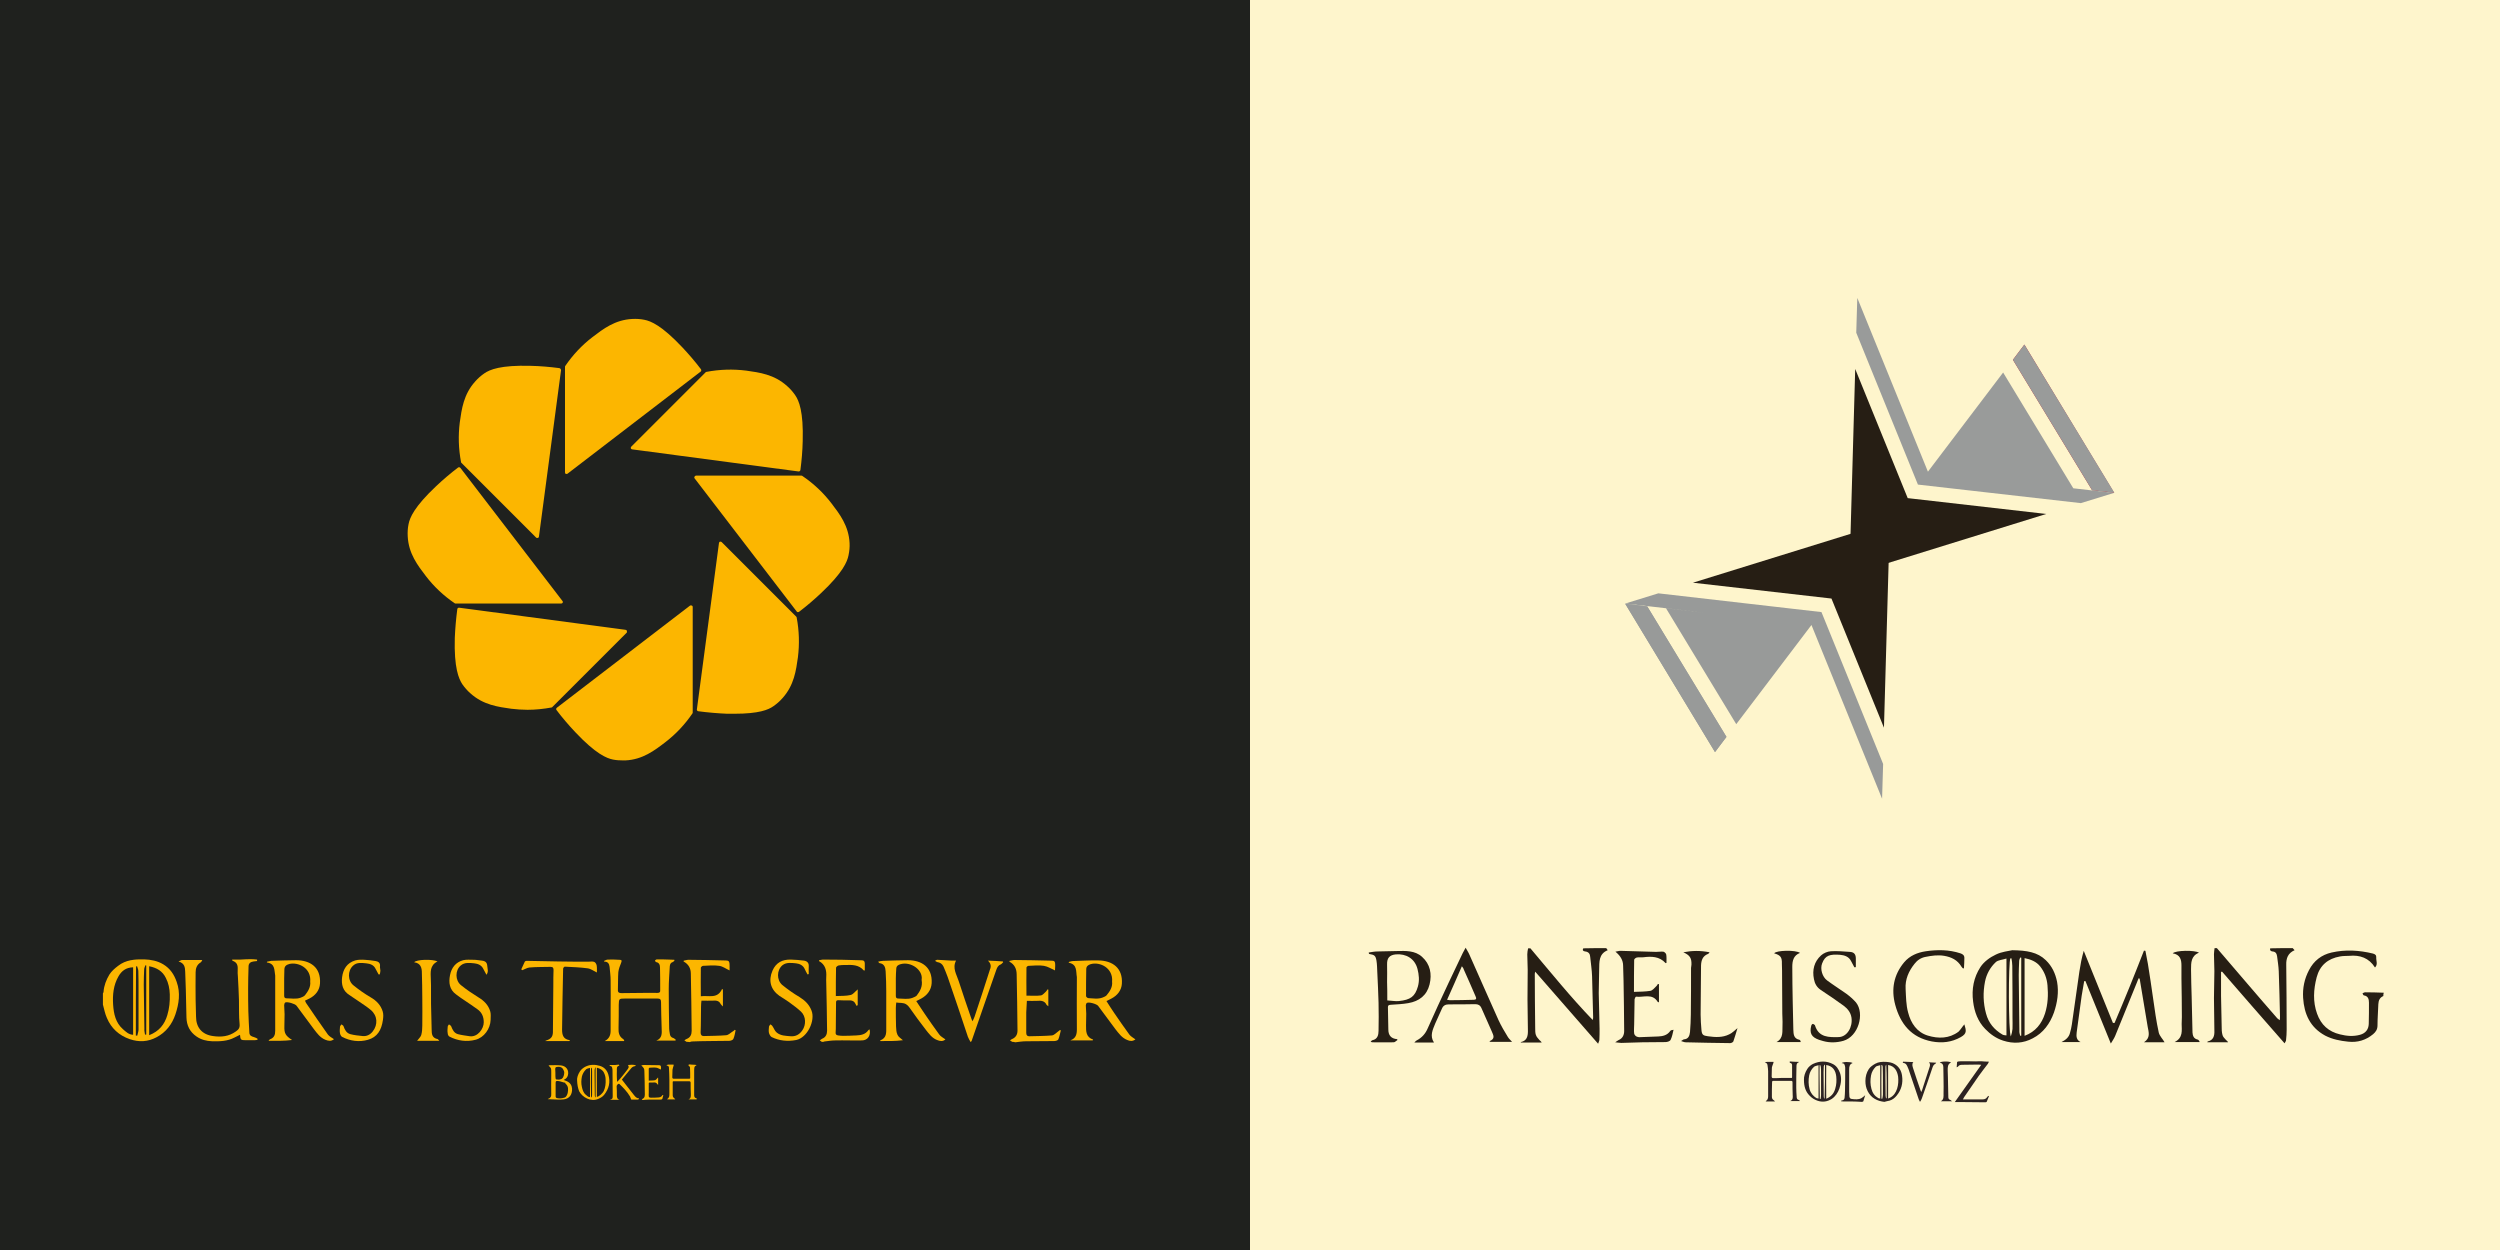 <?xml version="1.0" encoding="utf-8"?>
<!-- Generator: Adobe Illustrator 25.0.1, SVG Export Plug-In . SVG Version: 6.00 Build 0)  -->
<svg version="1.1" id="Layer_1" xmlns="http://www.w3.org/2000/svg" xmlns:xlink="http://www.w3.org/1999/xlink" x="0px" y="0px"
	 viewBox="0 0 1200 600" style="enable-background:new 0 0 1200 600;" xml:space="preserve">
<rect x="0" y="0" width="1200" height="600" fill="#808080" stroke="none"/>
<style type="text/css">
	.st0{fill:#1F211E;}
	.st1{fill:#FEF5CC;}
	.st2{fill:#FCB600;}
	.st3{fill:#2C2221;}
	.st4{fill:#261E14;}
	.st5{fill:#989A99;}
	.st6{fill:#C01C2D;}
	.st7{fill:#999B9A;}
</style>
<rect class="st0" width="600" height="600"/>
<rect x="600" class="st1" width="600" height="600"/>
<g>
	<path class="st2" d="M263,527.5c1.2-0.4,1.7-1.1,1.6-2.4c-0.1-2.9,0-5.9,0-8.8c0-0.6,0-1.1,0-1.7c0-1.9,0-1.9-1.3-3.1
		c0.2-0.1,0.4-0.2,0.6-0.2c1.8,0,3.6-0.1,5.4,0.1c2.5,0.3,3.9,2.3,3.3,4.7c-0.2,0.8-0.7,1.5-1.4,1.9c-0.2,0.1-0.4,0.2-0.6,0.4
		c0.5,0.2,1,0.4,1.5,0.6c1.6,0.7,2.4,2,2.5,3.6c0.1,2.8-1.3,4.8-4,5.1c-1.8,0.2-3.6,0.1-5.4,0c-0.7,0-1.4-0.1-2.1-0.1
		C263,527.7,263,527.6,263,527.5z M271.3,519.7c-0.2,0-0.4-0.1-0.6-0.1c-0.9-0.2-1.8-0.6-2.7-0.7c-1.2-0.1-1.3,0-1.3,1.1
		c0,2.1,0,4.1,0,6.2c0,0.5,0.2,0.8,0.7,0.9c1.3,0.3,2.5,0.1,3.7-0.3c0.4-0.1,0.7-0.6,0.9-0.9c0.2-0.4,0.4-0.8,0.5-1.3
		c0.3-1.6,0.4-3.2-1-4.4C271.3,520,271.3,519.8,271.3,519.7z M266.6,516.7c0.1,1.5,0.1,1.5,1.4,1.5c0.2,0,0.4,0,0.5,0
		c0.4-0.1,1-0.2,1.3-0.5c0.8-0.6,1.3-2.7,0.9-3.6c-0.5-1.4-1.3-2.2-3.1-2c-0.9,0.1-1,0.2-1.1,1C266.6,514.3,266.6,515.5,266.6,516.7
		z"/>
	<path class="st2" d="M297,511c0.1,0.1,0.2,0.3,0.3,0.5c-1.5,0.3-1.2,1.5-1.2,2.5c-0.1,1.1,0,2.2,0,3.3c0,0.6,0.1,1.2,0.1,2
		c0.7-0.7,1.2-1.2,1.7-1.8c1.1-1.3,2.1-2.6,3.1-3.9c0.5-0.7,1.2-1.4,0.4-2.4c1.3-0.1,2.5-0.3,3.9,0.2c-0.3,0.2-0.5,0.4-0.7,0.4
		c-0.9,0.1-1.4,0.7-1.9,1.3c-1.4,1.6-2.7,3.3-4.2,5.1c0.6,0.7,1.1,1.5,1.7,2.2c1.3,1.7,2.7,3.4,4,5.1c0.2,0.2,0.3,0.4,0.5,0.6
		c0.5,0.6,1.1,1.1,2,1.1c0,0.1,0,0.1,0,0.2c-0.1,0.2-0.3,0.4-0.4,0.4c-1.2,0-2.3,0-3.3,0c-0.2-0.6-0.4-1.1-0.6-1.5
		c-1.4-2.3-3.2-4.2-5.1-6c-0.1-0.1-0.5-0.1-0.6,0c-0.5,0.4-0.8,0.8-0.7,1.5c0.1,1.3,0.1,2.6,0.1,4c0,0.9,0.1,1.8,1.3,2.1
		c-1.5,0-3,0-4.7,0c1.3-0.4,1.4-0.5,1.4-1.9c0-4.1-0.1-8.2-0.1-12.4c0-0.4-0.1-0.8-0.2-1.2c-0.1-0.4-0.4-0.7-0.9-0.7
		c-0.1,0-0.3-0.2-0.4-0.2c0.1-0.1,0.3-0.3,0.4-0.3c0.8,0,1.5,0,2.3,0c0.3,0,0.6-0.1,1-0.1C296.7,511,296.8,511,297,511z"/>
	<path class="st2" d="M334.4,527.7c-1.3,0-2.6,0-3.9,0c1.2-0.5,1.1-1.5,1.1-2.6c-0.1-1.8-0.1-3.5-0.1-5.3c0-0.6-0.2-0.8-0.8-0.8
		c-2.4,0-4.9,0-7.3,0c-0.4,0-0.5,0.1-0.5,0.5c0,2,0,4,0,6.1c0,0.7,0.2,1.2,0.8,1.6c0.1,0.1,0.2,0.3,0.4,0.5c-1.3,0-2.6,0-3.8,0
		c0-0.1,0-0.1,0-0.2c1-0.6,1-1.5,1-2.5c0-2.2,0-4.4,0-6.6c0-1.9-0.1-3.9-0.2-5.8c0-0.6-0.2-1.1-1.1-1.1c0-0.1,0-0.1,0-0.2
		c0.2-0.1,0.5-0.3,0.7-0.3c0.8,0,1.6,0,2.3,0c0.2,0,0.4,0.1,0.4,0.1c0,0.1-0.1,0.3-0.1,0.5c-0.2,0.6-0.4,1.3-0.5,1.9
		c-0.1,1.2,0,2.4-0.1,3.6c0,0.5,0.3,0.7,0.7,0.7c1.3,0,2.7,0,4,0c1.1,0,2.2,0,3.3,0c0.3,0,0.6,0,0.6-0.4c0-1.7,0-3.3-0.1-5
		c0-0.3-0.3-0.5-0.5-0.8c-0.1-0.1-0.3-0.3-0.4-0.4c0.2-0.1,0.3-0.1,0.5-0.2c0.1,0,0.1-0.1,0.2-0.1c0.1,0,0.2,0,0.3,0
		c0.1,0,0.2,0.1,0.2,0.1c0.7,0,1.4,0.1,2.1,0.1c0.2,0,0.4,0.1,0.6,0.1c0,0.1,0.1,0.1,0.1,0.2c-1.3,0.4-1,1.5-1.1,2.4
		c0,0.3,0,0.7,0,1c0,3.6,0,7.2,0,10.8c0,0.8,0.2,1.5,1.2,1.6C334.4,527.5,334.4,527.6,334.4,527.7z"/>
	<path class="st2" d="M308.4,528c-0.1-0.1-0.2-0.2-0.3-0.3c0,0,0-0.1,0-0.1c1.7-0.6,1.4-2,1.4-3.3c0-3.4-0.1-6.7-0.2-10.1
		c0-1.2-0.2-1.6-1.5-2.8c0.5-0.1,0.8-0.2,1.2-0.2c2.4,0,4.7,0.1,7.1,0.1c1,0,1.2,0.2,1.2,1.3c0,0.3-0.1,0.6-0.1,0.8
		c-0.7-0.3-1.4-0.8-2.1-0.9c-1.1-0.2-2.2,0-3.3,0c-0.1,0-0.4,0.3-0.4,0.4c0,1.9,0,3.8,0,5.8c1.1-0.1,2.1,0,3-0.2
		c0.4-0.1,0.7-0.5,1-0.8c0.1-0.1,0.2-0.3,0.3-0.4c0.1,0,0.1,0,0.2,0c0,1.1,0,2.2,0,3.4c-0.2-0.2-0.3-0.2-0.4-0.3
		c-0.4-0.8-1.1-0.9-1.9-0.8c-0.5,0.1-1.1,0-1.6,0c-0.4,0-0.6,0.1-0.6,0.5c0,1.5,0,3,0,4.5c0,0.6-0.1,1.1,0,1.7
		c0,0.2,0.2,0.4,0.4,0.5c0.2,0.1,0.6,0.1,0.8,0.1c1,0,2.1,0,3.1-0.1c0.9,0,1.7-0.2,2.2-1c0-0.1,0.1-0.1,0.2-0.2c0,0,0.1,0,0.3,0
		c-0.2,0.7-0.3,1.3-0.5,1.9c-0.1,0.2-0.5,0.3-0.8,0.3c-1.2,0-2.4,0-3.6,0c-1.3,0-2.7,0-4,0.1c-0.2,0-0.3,0.1-0.5,0.1
		C308.9,528,308.6,528,308.4,528z"/>
	<path class="st2" d="M277,518.5c-0.1-1.1,0.4-2.8,1.4-4.3c0.6-0.9,1.6-1.7,2.6-2.2c2.2-1.1,4.6-1.1,6.9-0.4
		c2.1,0.6,3.5,2.1,4.1,4.2c1.1,3.6,0.3,6.8-2,9.7c-0.7,0.9-1.7,1.5-2.9,2c-3.5,1.5-7.6-0.8-9.1-3.7
		C277.4,522.3,277.1,520.8,277,518.5z M286.5,512.5c0,4.7,0,9.4,0,14c1.2-0.2,2.8-1.8,3.3-2.8c0.8-1.8,1-3.6,0.9-5.5
		c0-1.2-0.3-2.3-0.8-3.3C289.2,513.5,288,512.9,286.5,512.5z M283.2,512.6c-0.7,0.2-1.5,0.3-1.9,0.7c-1,1-1.7,2.2-2,3.5
		c-0.3,1.6-0.4,3.2,0,4.9c0.3,1.4,0.7,2.8,1.9,3.8c0.6,0.5,1.1,1.1,2,1.1C283.2,521.9,283.2,517.3,283.2,512.6z M283.7,526.7
		c0.1,0,0.2,0,0.3,0c0.1-0.4,0.2-0.8,0.2-1.2c0-3.8,0-7.7,0-11.5c0-0.4-0.1-0.7-0.1-1.1c0-0.1-0.1-0.3-0.2-0.4c-0.1,0-0.2,0-0.2,0.1
		C283.6,517.3,283.6,522,283.7,526.7z M285.9,512.4c-0.1,0-0.2,0-0.2,0c-0.1,0.4-0.3,0.9-0.3,1.3c0,0.6,0,1.3,0,2
		c0,3.3,0.1,6.7,0.1,10c0,0.3,0.1,0.6,0.2,1c0.1,0,0.1,0,0.2,0C285.9,521.9,285.9,517.1,285.9,512.4z"/>
</g>
<g>
	<path class="st3" d="M847.2,510c0.3-0.1,0.6-0.3,0.9-0.3c1,0,2.1,0,3.2,0c0,0.2,0,0.4-0.1,0.6c-0.2,0.7-0.6,1.4-0.7,2.2
		c-0.1,1.4,0,2.8-0.1,4.2c0,0.7,0.4,0.9,0.9,0.8c1.3,0,2.7,0,4-0.1c1.6,0,3.2,0,4.8,0c0.1-0.2,0.1-0.3,0.1-0.5c0-1.8,0-3.7,0-5.5
		c0-0.6-0.2-1.1-0.9-1.2c-0.1,0-0.2-0.2-0.3-0.4c0-0.1,0.1-0.3,0.2-0.3c1.4,0.1,2.8,0.2,4.2,0.2c0,0,0,0,0,0.1c0,0,0,0.1,0,0.1
		c-1.1,0.4-1.1,1.3-1.1,2.2c-0.1,3.3-0.1,6.7-0.1,10c0,1.5,0.1,2.9,0.2,4.4c0,0.7,0.2,1.3,1,1.5c0.2,0,0.3,0.2,0.6,0.5
		c-1.7,0-3.2,0-4.7,0c1.3-0.5,1.3-1.6,1.2-2.7c-0.1-2.1-0.1-4.2-0.1-6.3c0-0.5-0.2-0.7-0.7-0.7c-2.9,0-5.8,0-8.7,0
		c-0.1,0-0.4,0.3-0.4,0.4c-0.1,2.4-0.1,4.8-0.1,7.2c0,0.7,0.2,1.3,0.9,1.7c0.2,0.1,0.3,0.3,0.6,0.6c-1.6,0-3,0-4.4,0
		c0-0.1,0-0.2,0-0.2c0.9-0.5,1.1-1.4,1.1-2.3c0-4,0-8.1,0-12.1c0-0.9-0.2-1.9-0.3-2.8c-0.1-0.8-0.5-1.2-1.3-1.2
		C847.2,510.1,847.2,510,847.2,510z"/>
	<path class="st3" d="M951.1,509.4c1.1,0.1,2.3,0.2,3.6,0.2c-0.2,0.4-0.3,0.7-0.5,1c-1.4,1.9-2.9,3.7-4.3,5.7
		c-2.4,3.4-4.7,6.9-7.1,10.3c-0.2,0.3-0.3,0.6-0.6,1.1c3.3,0,6.4,0,9.5,0c0.9,0,1.7-0.3,2.2-1.2c0.1-0.2,0.4-0.3,0.6-0.5
		c0.1,0.1,0.2,0.1,0.2,0.2c-0.4,0.9-0.7,1.8-1.1,2.7c-0.1,0.1-0.4,0.2-0.6,0.2c-3.5,0-6.9-0.1-10.4-0.1c-1.4,0-2.7,0-4.3,0
		c4.3-6,8.4-11.9,12.7-17.9c-0.8-0.1-1.5-0.1-2.1-0.1c-2.4,0-4.7,0.1-7.1,0.1c-0.8,0-1.5,0.2-1.9,0.8c-0.1,0.2-0.4,0.2-0.7,0.4
		c0.1-0.9,0.1-1.7,0.2-2.5c0-0.1,0.4-0.3,0.6-0.3c0.7-0.1,1.4-0.1,2-0.1c1,0,1.9,0,2.9,0c1.2,0,2.4,0.1,3.6,0.1
		c0.4,0,0.9-0.1,1.3-0.1C950.2,509.4,950.7,509.4,951.1,509.4z"/>
	<path class="st3" d="M949.8,509.4c-0.4,0-0.9,0.1-1.3,0.1c-1.2,0-2.4-0.1-3.6-0.1C946.6,509.4,948.2,509.4,949.8,509.4z"/>
	<path class="st3" d="M865.9,518.3c-0.1-1.5,0.5-3.5,1.6-5.2c0.6-1,1.7-1.9,2.7-2.4c3.2-1.5,6.5-1.6,9.7,0.1
		c1.7,0.9,2.6,2.4,3.3,4.2c0.9,2.6,0.5,5.1-0.3,7.5c-0.7,2-1.9,3.8-3.7,5c-2.1,1.3-4.4,1.7-6.9,0.8c-1.4-0.5-2.7-1.3-3.7-2.4
		C866.7,524,865.9,521.6,865.9,518.3z M876.6,511.2c-0.1,5.4,0,10.7,0,16.2c2.4-1,3.7-2.6,4.3-4.8c0.6-1.9,0.7-3.9,0.5-5.9
		C881.1,513.9,879.8,511.7,876.6,511.2z M872.9,527.3c0-5.4,0-10.7,0-16c-0.8,0.3-1.7,0.3-2.2,0.8c-1.2,1.1-2,2.5-2.3,4.1
		c-0.4,2.2-0.4,4.4,0.2,6.6c0.5,1.9,1.7,3.3,3.3,4.3C872.2,527.2,872.5,527.2,872.9,527.3z M873.5,527.5c0.1,0,0.3,0,0.4,0
		c0.1-0.6,0.2-1.3,0.2-1.9c0-3.7,0-7.4,0-11.1c0-0.8,0-1.6-0.1-2.3c0-0.3-0.2-0.7-0.3-1c-0.1,0-0.2,0.1-0.3,0.1
		C873.3,516.6,873.5,522.1,873.5,527.5z M876,511.1c-0.1,0-0.2,0-0.3,0c-0.1,0.3-0.2,0.6-0.3,0.8c0,1-0.1,1.9-0.1,2.9
		c0,3.8,0.1,7.6,0.1,11.4c0,0.4,0.1,0.8,0.2,1.1c0.1,0,0.2,0,0.2,0C876,521.9,876,516.5,876,511.1z"/>
	<path class="st3" d="M904.5,528.9c-1.7-0.2-3.2-0.6-4.7-1.5c-1.5-0.9-2.5-2.1-3.3-3.6c-0.8-1.6-1.1-3.2-1.1-4.9
		c0-2.1,0.5-4,1.6-5.7c0.7-1.1,1.9-1.9,3.1-2.6c1.6-0.9,3.4-1,5.2-0.9c1.4,0.1,2.8,0.3,4,1c2.2,1.2,3.4,3.3,3.7,5.7
		c0.5,3.5-0.3,6.7-2.6,9.5c-0.9,1.1-2,2-3.4,2.4C906.2,528.4,905.4,528.7,904.5,528.9z M906.3,511.2c0,5.4,0,10.7,0,16.1
		c0.4-0.2,0.7-0.3,0.9-0.4c1.8-0.9,2.8-2.5,3.4-4.3c0.6-1.9,0.7-3.9,0.5-5.8C910.7,514.2,909.5,511.7,906.3,511.2z M902.5,527.3
		c0-5.4,0-10.7,0-16c-0.8,0.3-1.8,0.3-2.2,0.8c-1.1,1.1-1.9,2.5-2.2,4.1c-0.4,2.2-0.4,4.3,0.2,6.5c0.5,2,1.6,3.4,3.3,4.4
		C901.7,527.2,902.1,527.2,902.5,527.3z M903.4,511.2c-0.1,0-0.2,0-0.3,0c-0.1,5.4,0,10.8,0,16.2c0.1,0,0.3,0,0.4,0
		c0.1-0.6,0.3-1.2,0.3-1.9c0-2,0-4,0-6c0-2.5,0-5-0.1-7.5C903.7,511.8,903.5,511.5,903.4,511.2z M905.3,527.2c0.1,0,0.2,0,0.3-0.1
		c0-5.4,0.1-10.7-0.2-16.1c-0.3,0.4-0.4,0.7-0.4,1.1c0,1.7,0,3.4,0,5c0,3,0.1,5.9,0.1,8.9C905.1,526.5,905.3,526.9,905.3,527.2z"/>
	<path class="st3" d="M913.5,509.6c1.6,0.1,3.2,0.1,4.9,0.2c-0.8,1-0.4,2-0.1,3c1.1,3.5,2.3,6.9,3.5,10.4c0.1,0.3,0.2,0.5,0.4,1
		c0.4-0.9,0.7-1.7,0.9-2.5c1-3.1,2-6.1,3-9.2c0.3-0.9,0.6-1.7-0.2-2.6c1.1,0.1,2.2,0.1,3.5,0.2c-0.2,0.3-0.3,0.4-0.4,0.5
		c-0.9,0.4-1.2,1.2-1.5,2.1c-1.6,4.8-3.3,9.7-5,14.5c-0.2,0.6-0.5,1.1-0.9,1.7c-0.2-0.4-0.4-0.8-0.6-1.2c-1.6-4.8-3.2-9.6-4.9-14.5
		c-0.2-0.5-0.4-0.9-0.6-1.4c-0.4-0.9-0.9-1.5-1.9-1.6c-0.1,0-0.2-0.2-0.3-0.2C913.4,509.8,913.4,509.7,913.5,509.6z"/>
	<path class="st3" d="M895.3,525.7c-0.3,1.1-0.6,2-0.9,2.9c-0.1,0.2-0.5,0.3-0.8,0.3c-1.7-0.1-3.3-0.2-5-0.2c-1.3,0-2.6,0-3.9,0
		c-0.3,0-0.7-0.1-1-0.1c0-0.1,0-0.1,0-0.2c0.2-0.1,0.3-0.2,0.5-0.2c0.8-0.1,1.1-0.6,1.2-1.3c0.1-1.1,0.2-2.3,0.2-3.4
		c0.1-3.6,0.1-7.1,0.1-10.7c0-0.3,0-0.7-0.1-1c-0.2-1.1-0.5-1.4-1.6-1.5c0.5-0.7,4.2-0.7,5.2-0.1c0,0,0,0.1,0,0.1
		c-1.4,0.5-1.6,1.7-1.6,3c0,3.6,0,7.1,0,10.7c0,0.8,0.1,1.6,0.1,2.3c0.1,0.7,0.4,1.1,1.1,1.2c1.6,0.2,3.2,0.4,4.7-0.4
		C894.2,526.7,894.7,526.2,895.3,525.7z"/>
	<path class="st3" d="M931.6,528.6c1.5-0.8,1.3-2.3,1.3-3.6c0.1-2.3,0-4.5,0-6.8c0-2-0.1-4-0.1-6c0-1.2-0.5-1.9-1.7-2.1
		c0.4-0.7,4.5-0.8,5.4-0.1c-1.7,0.8-1.6,2.3-1.6,3.8c0,1.1,0.1,2.1,0.1,3.2c0.1,3.2,0.1,6.5,0.2,9.7c0,0.6,0.3,1.1,1,1.3
		c0.2,0.1,0.4,0.3,0.8,0.6C935,528.6,933.3,528.6,931.6,528.6z"/>
</g>
<g>
	<path class="st4" d="M771,455.1c0.2,0.3,0.4,0.5,0.7,1c-4.4,1.8-4,5.7-4.1,9.4c0,3.7-0.2,7.5-0.2,11.2c0.1,5.7,0.3,11.4,0.4,17.1
		c0,1.8,0,3.5-0.1,5.3c0,0.5-0.3,0.9-0.6,1.9c-10.2-11.7-20.2-23.1-30.2-34.6c-0.1,0.5-0.2,0.8-0.2,1.1c0,8.7,0.1,17.4,0.2,26.1
		c0,1.1,0,2.2,0.3,3.1c0.3,1,1.1,1.8,1.8,2.6c0.3,0.3,0.7,0.5,1,1.1c-3.3,0-6.7,0-10,0c0-0.1,0-0.2,0-0.2c2.9-0.6,3.4-2.8,3.4-5.2
		c0-5.1-0.2-10.1-0.2-15.2c0-4.8,0.1-9.5,0.1-14.3c0-2.5-0.2-4.9-0.2-7.4c0-1,0.2-2,0.4-2.9c0.4,0,0.7,0,1.1,0
		c9.8,11.6,19.3,23.4,29.9,34.4c0.2-0.7,0.3-1.3,0.2-1.8c-0.2-6.4-0.3-12.8-0.5-19.2c-0.1-3.1-0.6-6.2-0.9-9.3
		c-0.1-1.4-0.7-2.4-2.4-2.6c-0.9-0.1-1.5-0.5-0.9-1.5C763.6,455.1,767.3,455.1,771,455.1z"/>
	<path class="st4" d="M1100.5,455.1c0.3,0.3,0.5,0.6,0.9,1c-3.2,1.4-4.1,3.9-4,7.1c0.1,10.3,0.2,20.6,0.2,30.9
		c0,1.7-0.1,3.5-0.3,5.2c0,0.4-0.3,0.7-0.7,1.5c-10.2-11.6-20.1-23-30-34.4c-0.2,0-0.3,0.1-0.5,0.1c0,3.8,0,7.7,0,11.5
		c0.1,4.9,0.2,9.8,0.3,14.6c0,1.4,0,2.8,0.4,4.2c0.2,0.9,1,1.6,1.6,2.3c0.3,0.4,0.8,0.6,1.1,1.2c-3.3,0-6.6,0-10,0
		c0.1-0.2,0.1-0.4,0.2-0.4c2.8-0.6,3.3-2.8,3.2-5.1c0-5.2-0.2-10.5-0.2-15.7c0-4.3,0.2-8.7,0.2-13c0-2.7-0.2-5.4-0.2-8.1
		c0-1,0.2-2,0.3-2.9c0.4,0,0.7,0,1.1,0c5.2,6.1,10.4,12.1,15.6,18.2c4.4,5.2,8.9,10.3,13.4,15.5c0.3,0.3,0.7,0.5,1.2,0.9
		c0-0.7,0.1-1.1,0.1-1.5c-0.2-7.3-0.3-14.7-0.6-22c-0.1-2.4-0.5-4.8-0.8-7.2c-0.2-1.3-0.7-2.2-2.2-2.3c-0.9-0.1-1.4-0.6-1.1-1.5
		C1093.2,455.1,1096.8,455.1,1100.5,455.1z"/>
	<path class="st4" d="M1144,478.1c-1.7,0.7-2.3,2.1-2.4,3.9c-0.1,3.4-0.4,6.8-0.4,10.2c0,1.9-0.8,3.1-2.1,4.2
		c-3.5,2.9-7.5,4.1-12,3.6c-3.8-0.4-7.5-1.1-11-2.9c-7.2-3.9-10.1-10.3-10.6-18.1c-0.3-4.7,0.6-9.1,2.8-13.3c2.3-4.5,6-7.4,10.9-8.5
		c6.6-1.5,13.2-1.1,19.8,0.5c1.1,0.3,1.7,0.8,1.6,1.9c-0.1,1.6,0.9,3.3-0.6,4.8c-2.9-4.6-7.2-6.1-12.4-5.6c-1.5,0.1-2.9,0-4.4,0.3
		c-5.8,1-9.7,4.3-11.2,10c-1.5,5.8-1.9,11.7,0.2,17.5c1.9,5.3,5.5,8.6,11,9.9c3.2,0.8,6.3,1.1,9.6,0.2c2.6-0.7,4.1-2.5,4.2-5.2
		c0.1-3.4,0.1-6.8,0.1-10.2c0-1.7-0.4-3.2-2.4-3.5c-0.3,0-0.5-0.6-0.7-1c0.4-0.2,0.9-0.5,1.3-0.5c3,0,6,0.1,8.9,0.2
		C1144,477.1,1144,477.6,1144,478.1z"/>
	<path class="st4" d="M657,457.2c1.4-0.2,2.8-0.5,4.2-0.5c3.1-0.1,6.1-0.1,9.2-0.2c4.3-0.1,8.8-0.3,12.2,2.8
		c3.9,3.5,4.8,8.2,3.6,13.2c-1.3,5.3-5,8.1-10.2,9c-2.8,0.5-5.7,0.6-8.5,0.8c-0.9,0.1-1.3,0.2-1.3,1.2c0.1,3.6,0.1,7.2,0.2,10.7
		c0,2.7,1.3,4.4,4.3,4.6c0,0.2,0,0.3,0,0.5c-0.6,0.3-1.1,1-1.7,1c-3.5,0.1-6.9,0-10.4,0c-0.2,0-0.4-0.2-0.7-0.3
		c0.4-0.3,0.6-0.7,0.9-0.7c2.4-0.5,2.9-2.5,2.9-4.5c0.1-4.5,0.1-9,0-13.5c-0.1-4.9-0.4-9.7-0.6-14.6c-0.1-1.9-0.1-3.8-0.4-5.6
		c-0.4-2.4-1-2.8-3.5-3.2C657,457.7,657,457.4,657,457.2z M665.9,480.2c2.2,0.1,3.9,0.5,5.6,0.3c5.5-0.6,7.7-2.1,9.1-7
		c0.8-2.9,0.5-5.6-0.2-8.4c-1.3-5-5.5-7.4-10.4-7c-3.1,0.3-4.3,1.8-4.2,4.9c0.1,2.8,0,5.5,0,8.3C665.9,474.1,665.9,477,665.9,480.2z
		"/>
	<path class="st4" d="M965.9,456.1c6.9,0.1,12.1,0.9,16.1,4.8c3,2.9,4.6,6.4,5.4,10.4c0.9,5,0.1,10-1.5,14.7
		c-1.9,5.3-5.1,9.8-10.2,12.4c-4.5,2.4-9.3,2.7-14.2,1.1c-3.4-1.1-6.2-3.1-8.6-5.6c-3.5-3.6-5.2-8.2-5.8-13.1
		c-0.8-6,0.3-11.7,3.5-16.6c1.7-2.6,4.6-4.7,7.4-6C960.8,456.8,964.2,456.5,965.9,456.1z M971.8,459.9c0,12.5,0,24.8,0,37.3
		c5.3-2,8.2-5.8,9.8-10.7c1.4-4.4,1.6-8.9,1.2-13.5c-0.3-3.4-1.4-6.4-3.5-9.1C977.5,461.6,974.8,460.5,971.8,459.9z M963.1,460.1
		c-1.9,0.6-4,0.7-5.1,1.7c-2.7,2.5-4.5,5.8-5.2,9.4c-1,5.1-0.9,10.2,0.5,15.3c1.2,4.6,4,7.8,7.9,10.1c0.5,0.3,1.2,0.3,1.9,0.4
		C963.1,484.8,963.1,472.7,963.1,460.1z M965.5,460c-0.2,0-0.3,0-0.5,0c-1,1.5-1,35.3,0.2,37.5c0.4-1.2,0.7-2.4,0.8-3.6
		c0.1-1.8,0-3.6,0-5.5c0-8.3,0-16.6-0.1-24.8C965.9,462.4,965.7,461.2,965.5,460z M969.7,497.2c0.2,0,0.3-0.1,0.5-0.1
		c0-12.5,0-24.9,0-37.4c-0.2,0-0.4-0.1-0.5-0.1c-0.2,0.6-0.5,1.1-0.5,1.7c-0.1,2.3-0.2,4.6-0.2,6.8c0.1,8.9,0.2,17.7,0.3,26.6
		C969.2,495.6,969.5,496.4,969.7,497.2z"/>
	<path class="st4" d="M1015,491c2.4-5.8,4.9-11.5,7.2-17.3c2.4-5.8,4.6-11.6,6.9-17.4c0.2,0,0.5,0.1,0.7,0.1
		c0.4,2.1,0.8,4.2,1.2,6.3c0.9,5.5,1.7,11,2.5,16.6c0.8,5.5,1.5,10.9,2.7,16.3c0.4,1.7,1.9,3.1,2.8,4.7c-2.8,0-6.1,0-9.9,0
		c3.2-2.1,2.3-4.8,1.8-7.4c-1.3-7.6-2.5-15.2-3.8-22.8c0-0.2-0.2-0.3-0.4-0.7c-0.4,0.8-0.7,1.3-0.9,2c-3.5,8.6-7,17.2-10.5,25.8
		c-0.5,1.2-1.2,2.2-2.1,3.7c-4.2-10.3-8.2-20.2-12.2-30c-0.2,0-0.4,0-0.6,0.1c-0.4,2.3-0.8,4.6-1.2,7c-0.8,5.9-1.6,11.8-2.4,17.6
		c-0.2,1.8-0.2,3.6,1.9,4.6c-3,0-6,0-9.2,0c2-1,3.6-2.3,4.1-4.4c0.4-1.4,0.7-2.7,0.9-4.1c1.2-8.4,2.4-16.9,3.6-25.3
		c0.5-3.3,1.1-6.6,2.1-10c4.7,11.5,9.3,23.1,14,34.6C1014.5,491,1014.7,491,1015,491z"/>
	<path class="st4" d="M688.3,500.4c-3.2,0-6,0-9.4,0c0.6-0.6,0.8-0.9,1.1-1c2.5-1.3,4.2-3.2,5.3-5.8c3.2-7.3,6.6-14.5,10-21.8
		c2.2-4.8,4.6-9.5,6.8-14.3c0.4-0.7,0.8-1.4,1.4-2.6c0.7,1.3,1.4,2.3,1.8,3.3c4.7,10.5,9.3,21.1,14,31.5c1.3,2.8,2.9,5.5,4.5,8.1
		c0.5,0.8,1.2,1.4,2,2.3c-3.6,0-7,0-10.4,0c-0.2-0.1-0.3-0.2-0.5-0.3c3-1.2,1.9-2.9,1.2-4.6c-1.6-3.8-3.4-7.5-5-11.3
		c-0.6-1.4-1.6-1.9-3-1.9c-4.2,0.1-8.4,0.1-12.7,0.1c-1.6,0-2.7,0.6-3.3,2.1c-1,2.4-2.2,4.7-3.2,7.1
		C687.7,494.3,686.2,497.2,688.3,500.4z M701.7,463.8c-2.4,5.6-4.7,10.7-7.1,16.1c0.7,0.1,1,0.2,1.3,0.2c3.8,0,7.6-0.1,11.5-0.2
		c1.2,0,1.4-0.6,0.9-1.6c-1.9-4.4-3.8-8.8-5.8-13.2C702.5,464.8,702.2,464.5,701.7,463.8z"/>
	<path class="st4" d="M803.3,494.3c-0.4,1.7-0.7,3.4-1.4,4.8c-0.3,0.7-1.6,1.1-2.5,1.1c-3.7,0.1-7.4,0-11.1,0.1
		c-3.4,0.1-6.7,0.2-10.1,0.3c-0.8,0-1.6-0.2-2.9-0.3c0.9-0.6,1.3-0.9,1.7-1.1c1.9-0.8,2.6-2.5,2.6-4.3c0-8-0.2-16.1-0.3-24.1
		c0-2.4-0.2-4.8-0.2-7.2c0-2.8-1.4-4.9-3.7-6.8c0.8-0.1,1.6-0.4,2.4-0.4c5.7,0.1,11.4,0.4,17.1,0.5c1.2,0,2.4-0.2,3.5-0.1
		c0.5,0.1,1.3,0.8,1.4,1.4c0.2,1.3,0.1,2.7,0.1,4c-0.2,0.1-0.4,0.1-0.4,0.1c-3-3.3-6.8-3.3-10.8-2.8c-1,0.1-2-0.1-3,0.1
		c-0.5,0.1-1.3,0.7-1.3,1.1c-0.1,5-0.1,10.1-0.1,15.4c2.9-0.1,5.4-0.1,7.9-0.5c1-0.2,1.9-1.3,2.7-2.1c0.4-0.3,0.6-0.8,0.9-1.2
		c0.2,0,0.3,0.1,0.5,0.1c0,2.9,0,5.7,0,8.7c-0.4-0.1-0.6-0.1-0.6-0.2c-2.6-4.3-6.9-2-10.4-2.5c-0.2,0-0.6,0.7-0.7,1.2
		c-0.1,4-0.1,8.1-0.2,12.1c0,1.5-0.2,2.9,0,4.4c0.1,0.6,0.7,1.3,1.3,1.5c0.7,0.3,1.6,0.3,2.4,0.2c2.7-0.1,5.3-0.2,7.9-0.3
		c2.2-0.1,4.3-0.6,5.7-2.6c0.1-0.2,0.3-0.3,0.5-0.4C802.6,494.4,802.8,494.4,803.3,494.3z"/>
	<path class="st4" d="M942.9,491.7c0.9,3,1.3,4.4-1.7,6.1c-4.4,2.5-9,3-13.9,2.1c-9.9-1.9-15.1-8.4-17.6-17.6
		c-2-7.5-0.7-14.4,4.3-20.4c2.7-3.2,6.4-4.7,10.4-5.3c5.6-0.8,11.1-0.8,16.6,1c1.2,0.4,1.9,1,1.9,2.2c0,1.6-0.1,3.2-0.2,4.9
		c-0.1,0.1-0.3,0.1-0.4,0.2c-0.3-0.3-0.6-0.6-0.8-0.9c-1.9-3.2-4.8-4.6-8.3-5.2c-3-0.5-5.9-0.1-8.9,0.5c-2.2,0.4-4,1.6-5.3,3.3
		c-2.8,3.5-4.6,7.5-4.3,12.1c0.2,3.8,0.2,7.7,1.2,11.3c1.3,5.1,4.2,9.5,9.5,11.1c5,1.5,10.2,1.5,14.7-1.9
		C941.2,494.1,941.9,492.8,942.9,491.7z"/>
	<path class="st4" d="M890.1,464.3c-0.5-1-1.1-2-1.6-3c-1.1-2.2-3.2-2.8-5.3-3c-4.7-0.3-7.1,0.1-8.6,4.2c-1,2.6,0.1,6.4,2.4,8.1
		c3.1,2.3,6.3,4.3,9.4,6.5c1.6,1.2,3.2,2.6,4.5,4.1c4.2,5.3,1.2,16.3-6.1,18.4c-3.2,0.9-6.5,1-9.7,0.1c-0.7-0.2-1.4-0.4-2-0.6
		c-3.6-1.3-4.6-3.1-3.7-6.8c0.1-0.3,0.4-0.8,0.7-0.8c0.3-0.1,0.6,0.3,1,0.5c0,0,0.1,0.1,0.1,0.2c1.8,5.9,6.8,5.7,11.4,5.6
		c4-0.1,6.8-4.8,6.1-9.4c-0.4-2.5-1.9-4.3-3.8-5.7c-3.6-2.6-7.2-5.1-10.9-7.5c-1.9-1.3-2.9-3-3.3-5.2c-0.9-4.4,0.1-8.4,3.4-11.4
		c1.2-1.1,3.1-1.9,4.7-2c3-0.2,6.1,0.1,9.1,0.3c2,0.1,2.9,1.1,2.9,3.2c0,1.4,0,2.8,0,4.1C890.6,464.3,890.4,464.3,890.1,464.3z"/>
	<path class="st4" d="M834,493.5c-0.7,2.3-1.3,4.4-2,6.4c-0.2,0.4-1,0.8-1.5,0.8c-7.1-0.1-14.3-0.2-21.4-0.4c-0.6,0-1.2-0.3-2.2-0.6
		c0.7-0.4,1-0.7,1.3-0.8c2.2-0.1,2.8-1.7,3-3.5c0.2-2.8,0.4-5.6,0.4-8.4c0.1-7.5,0.1-14.9,0.1-22.4c0-0.5,0.2-1,0.2-1.6
		c0.1-3.2-0.8-4.5-3.9-5.9c4.1-0.8,8.1-0.9,12.6,0c-0.4,0.5-0.6,0.8-0.8,0.8c-2.5,1-3.2,3-3.3,5.5c0,7.9-0.2,15.7-0.2,23.6
		c0,2.5,0.2,4.9,0.4,7.4c0.2,2.3,0.8,2.7,3.1,3c3.5,0.5,7,0.7,10.2-0.9C831.4,495.9,832.5,494.7,834,493.5z"/>
	<path class="st4" d="M1042.9,457.6c1.4-1.5,10.7-1.6,12.6-0.3c-3.8,1.5-3.8,4.8-3.8,8c0,4.4,0.2,8.8,0.3,13.2
		c0.1,5.7,0.3,11.4,0.4,17.1c0.1,1.6,0.6,3,2.5,3.4c0.4,0.1,0.7,0.6,1,1.2c-3.9,0-7.7,0-12.1,0c4.2-2.1,3.4-5.6,3.4-8.7
		c0-1.1,0.1-2.2,0.1-3.3c0-6.2-0.1-12.3-0.2-18.5c0-2.1,0-4.1,0-6.2C1047.1,460.6,1046.5,458.2,1042.9,457.6z"/>
	<path class="st4" d="M851.6,457.6c1-1.5,10.4-1.7,12.4-0.2c-3.2,1.2-3.7,3.9-3.7,6.7c0,5.5,0.1,11,0.2,16.5c0.1,4.5,0.2,9,0.3,13.6
		c0.1,2.2,0.1,4.3,2.9,4.9c0.2,0,0.4,0.3,0.5,0.5c0.1,0.1,0.1,0.3,0.1,0.6c-3.9,0-7.8,0-11.6,0c3.6-1.9,2.7-5.4,2.9-8.3
		c0.1-1.8-0.1-3.6-0.1-5.4c0-5.7-0.1-11.5-0.1-17.2c0-2.2,0-4.5-0.1-6.7C855.4,459.5,854.7,458.5,851.6,457.6z"/>
</g>
<g>
	<path id="path992" class="st5" d="M780.1,289.8l43.1,71.2l5.5-7.3l-38-62.6L780.1,289.8"/>
	<path id="path994" class="st5" d="M796,284.8l-15.9,4.9l38.9,4.5l-19.3-2.2l33.7,55.6l36.1-47.6l0,0l33.9,83.4l0.5-16.7l-29.6-72.9
		L796,284.8z M780.1,289.8l43.1,71.2l5.5-7.3l-38-62.6L780.1,289.8z"/>
	<path id="path1000" class="st4" d="M907.1,250.4l-94.5,29.3l66.5,7.6l0,0l25.2,62L907.1,250.4z"/>
	<path id="path5211" class="st6" d="M1014.8,236.6l-43.1-71.2l-5.5,7.3l38,62.6L1014.8,236.6"/>
	<path id="path5213" class="st7" d="M891.5,143l-0.5,16.7l29.6,72.9l78.2,8.9l15.9-4.9l-39.5-4.5l20,2.3l-33.7-55.6l-36.1,47.6l0,0
		L891.5,143z M971.7,165.4l-5.5,7.3l38,62.6l10.7,1.2L971.7,165.4z"/>
	<path id="path5219" class="st4" d="M890.5,177.1l-2.8,98.9l94.5-29.3l-66.5-7.6l0,0L890.5,177.1z"/>
</g>
<g>
	<path class="st2" d="M49.4,476.8c0.1-0.2,0.3-0.4,0.3-0.7c0.2-3,1.3-5.8,2.8-8.3c1-1.6,2.6-3,4.2-4.2c3.7-2.9,8.1-3.2,12.5-3.1
		c3.2,0.1,6.4,0.7,9.2,2.4c3.3,2,5.2,4.9,6.4,8.4c1.9,5.3,1.1,10.5-0.6,15.6c-1.6,4.7-4.5,8.6-9.1,11c-4.1,2.2-8.4,2.4-12.8,0.9
		c-5.2-1.8-8.9-5.2-11-10.2c-0.9-2-1.3-4.2-1.9-6.4C49.4,480.5,49.4,478.6,49.4,476.8z M71.6,463.8c0,11,0,21.9,0,33.1
		c4.8-1.9,7.4-5.2,8.7-9.6c1-3.3,1.3-6.6,1.2-10c-0.1-2.8-0.6-5.4-1.9-7.9C78,466.1,75.2,464.5,71.6,463.8z M63.9,464.3
		c-3.4,0.1-5.5,1.7-7,4.3c-2.5,4.3-2.9,9-2.6,13.7c0.3,4.4,1.2,8.6,4.7,11.7c1.4,1.2,2.7,2.6,4.9,2.7
		C63.9,485.9,63.9,475.1,63.9,464.3z M65.2,497.1c0.2,0,0.4,0,0.7,0c0.2-1,0.6-2,0.6-2.9c0-6.3,0-12.5,0-18.8c0-3.1,0-6.2-0.1-9.3
		c0-0.8-0.4-1.5-0.6-2.3c-0.2,0-0.4,0.1-0.5,0.1C65.2,475,65.2,486.1,65.2,497.1z M69.6,496.6c0.2,0,0.4,0,0.6,0
		c0-11.1,0-22.1,0-33.2c-0.1,0-0.3,0-0.4-0.1c-0.2,0.7-0.6,1.3-0.6,2c-0.1,2.4-0.2,4.9-0.2,7.3c0.1,7,0.2,14.1,0.3,21.1
		C69.2,494.8,69.5,495.7,69.6,496.6z"/>
	<path class="st2" d="M394.5,500.1c-0.3-0.2-0.6-0.4-1-0.7c0.4-0.3,0.7-0.6,1.1-0.8c1.8-0.7,2.4-2.2,2.4-3.9
		c-0.1-7.6-0.2-15.1-0.4-22.7c0-1-0.1-2,0-3.1c0.2-3.1-0.4-5.9-3.5-7.6c0-0.1,0.1-0.3,0.1-0.4c0.8-0.1,1.6-0.4,2.4-0.3
		c5.6,0,11.2,0.1,16.8,0.3c2.1,0.1,2.8-0.2,2.7,2.4c0,0.8,0,1.7,0,2.5c-0.3,0-0.5,0.1-0.5,0c-2.4-2.8-5.6-2.7-8.8-2.6
		c-1.1,0-2.2,0-3.2,0.2c-0.5,0.1-1.3,0.7-1.3,1.1c-0.1,4.4-0.1,8.8-0.1,13.6c2.6-0.1,4.9,0,7.1-0.5c1.2-0.3,2.2-1.7,3.4-2.7
		c0,2.6,0,5.1,0,7.6c-0.2,0.1-0.4,0.2-0.6,0.3c-0.2-0.3-0.4-0.7-0.5-1c-0.7-1.5-2-1.7-3.5-1.6c-1.5,0-3.1,0-4.6-0.1
		c-0.9,0-1.2,0.2-1.2,1.1c0,3.6-0.1,7.2-0.1,10.8c0,1.2,0,2.4-0.1,3.6c-0.1,0.9,0.4,1.3,1.2,1.4c0.8,0.1,1.5,0.2,2.3,0.2
		c2.2,0,4.3-0.1,6.5-0.2c2.2-0.1,4.3-0.5,5.7-2.5c0.1-0.2,0.4-0.3,0.6-0.4c0.7,2.9-0.9,5.3-3.7,5.3c-4.2,0.1-8.4-0.1-12.7,0
		c-1.8,0-3.5,0.3-5.3,0.5C395.5,500.1,395,500.1,394.5,500.1z"/>
	<path class="st2" d="M329.6,500.1c-0.3-0.2-0.6-0.4-1.1-0.7c0.4-0.3,0.7-0.6,1.1-0.7c1.8-0.7,2.4-2.2,2.4-3.9
		c-0.1-9.1-0.2-18.3-0.4-27.4c0-2.6-1.1-4.6-3.5-5.9c0-0.1,0.1-0.3,0.1-0.4c0.8-0.1,1.5-0.4,2.3-0.4c5.6,0.1,11.3,0.1,16.9,0.3
		c2.1,0.1,2.8-0.2,2.8,2.4c0,0.8,0,1.7,0,2.4c-1.8-0.8-3.3-2-5-2.2c-2.6-0.4-5.2-0.1-7.8,0c-0.3,0-1,0.6-1,0.9c-0.1,4.5,0,9,0,13.7
		c3.9-0.5,8,1.4,10.2-3.5c0.1,0.1,0.3,0.2,0.4,0.3c0,2.6,0,5.1,0,8.1c-0.6-0.6-0.9-0.9-1.1-1.2c-0.7-1.5-2-1.7-3.5-1.6
		c-1.8,0.1-3.7,0-5.7,0c-0.1,0.9-0.2,1.9-0.2,2.8c-0.1,4.2,0,8.3-0.2,12.5c0,1.2,0.5,1.7,1.5,1.7c3.6-0.1,7.2-0.1,10.8-0.4
		c1.1-0.1,2.1-1.2,3.1-1.8c0.4-0.2,0.7-0.5,1-0.8c0.1,0.1,0.2,0.1,0.4,0.2c-0.3,1.4-0.5,2.9-1.1,4.2c-0.2,0.5-1.3,0.9-2,0.9
		c-3.1,0.1-6.3,0-9.4,0.1c-2.8,0-5.6,0.1-8.5,0.2c-0.3,0-0.7,0.2-1,0.3C330.6,500.1,330.1,500.1,329.6,500.1z"/>
	<path class="st2" d="M485.9,500.1c-0.3-0.2-0.6-0.4-1.1-0.7c0.4-0.3,0.7-0.6,1.1-0.7c1.8-0.8,2.5-2.3,2.5-4c-0.1-9-0.2-18-0.4-26.9
		c0-2.7-1-4.9-3.5-6.2c0-0.1,0.1-0.3,0.1-0.4c0.8-0.1,1.5-0.4,2.3-0.4c5.6,0.1,11.3,0.1,16.9,0.3c2.2,0.1,2.7-0.2,2.7,2.4
		c0,0.9-0.1,1.7-0.1,2.3c-1.8-0.8-3.5-1.9-5.3-2.2c-2.4-0.4-4.9-0.1-7.4,0c-0.4,0-1,0.5-1,0.8c-0.1,4.5,0,9,0,13.5
		c2.5,0,4.8,0.2,6.9-0.1c0.9-0.1,1.7-1.2,2.5-1.9c0.3-0.3,0.5-0.7,0.7-1c0.1,0,0.3,0.1,0.4,0.1c0,2.6,0,5.1,0,8
		c-0.5-0.4-0.7-0.5-0.8-0.6c-0.9-2-2.6-2.2-4.6-2c-1.6,0.1-3.2,0-4.9,0c-0.1,1.8-0.2,3.7-0.3,5.6c0,3.3,0,6.5,0,9.8
		c0,1.1,0.5,1.6,1.4,1.6c3.6-0.1,7.3-0.1,10.9-0.4c1.1-0.1,2-1.2,3-1.9c0.3-0.2,0.6-0.5,0.9-0.7c0.1,0.1,0.3,0.1,0.4,0.2
		c-0.4,1.4-0.6,2.9-1.2,4.3c-0.2,0.5-1.3,0.8-2,0.8c-4.5,0.1-8.9,0-13.4,0.1c-1.8,0-3.5,0.3-5.3,0.5
		C486.9,500.1,486.4,500.1,485.9,500.1z"/>
	<path class="st2" d="M123.6,499.1c-0.5,0.1-1,0.2-1.4,0.2c-1.4,0-2.9,0-4.3,0c-2.3,0-2.5-0.2-2.7-2.6c-0.9,0.4-1.7,0.8-2.6,1.3
		c-3.4,1.8-7.1,1.9-10.8,1.8c-2.7-0.1-5.2-0.7-7.5-2.3c-3.2-2.2-4.7-5.3-4.8-9.1c-0.1-4.4-0.2-8.8-0.3-13.2
		c-0.1-2.9-0.2-5.8-0.3-8.7c-0.1-2.1-0.2-4.1-3.2-5c0.9-0.4,1.3-0.7,1.7-0.7c3.1,0,6.2,0,9.7,0c-0.3,0.5-0.4,0.9-0.7,1.1
		c-1.9,1.1-2.5,2.9-2.5,4.8c-0.1,4.4,0,8.9,0,13.3c0,2.7,0.2,5.4,0.2,8c0,5.2,2.9,8.6,8.1,9.3c4,0.6,7.7,0.2,11-2.2
		c1.3-0.9,2-1.7,1.8-3.6c-0.4-3.8-0.2-7.6-0.3-11.5c-0.1-3.7-0.3-7.3-0.5-11c-0.1-1.3-0.2-2.5-0.1-3.8c0.1-1.9-0.4-3.3-2.4-4
		c-0.1,0-0.2-0.1-0.2-0.2c0-0.1,0-0.2-0.1-0.4c1.4,0,2.7,0,4,0c1.7-0.1,3.4-0.2,5-0.2c1,0,2,0.1,3,0.2c0,0.2,0,0.5,0,0.7
		c-0.6,0.1-1.1,0.1-1.7,0.2c-1.5,0.2-2.4,0.9-2.4,2.5c-0.1,3.5-0.2,6.9-0.2,10.4c0,3.7,0,7.3,0.1,11c0.1,3.5,0.3,6.9,0.5,10.4
		c0.1,1.3,1.1,1.7,2.2,2c0.6,0.2,1.1,0.4,1.6,0.7C123.7,498.7,123.6,498.9,123.6,499.1z"/>
	<path class="st2" d="M422.5,499.7c0-0.2,0-0.3,0-0.3c3.2-1.2,2.9-3.8,2.9-6.4c0-5.7,0-11.4,0-17.2c0-3.2-0.1-6.4-0.3-9.6
		c-0.1-1.8-0.6-3.6-2.9-3.9c-0.2,0-0.3-0.2-0.7-0.7c0.9-0.2,1.6-0.4,2.3-0.4c4-0.1,8-0.3,12-0.3c6.6,0,11.8,3.3,11.4,11
		c-0.2,3.3-2.1,5.8-5,7.4c-0.7,0.4-1.5,0.7-2.4,1.2c1.4,2.1,2.7,4.2,4.1,6.2c2.3,3.3,4.5,6.6,6.9,9.8c0.7,1,1.9,1.6,3,2.4
		c-1.2,1.1-2.6,0.9-4,0.3c-2.4-0.9-3.9-3-5.4-4.9c-2.7-3.5-5.3-7-7.8-10.6c-1-1.5-2.2-2.2-3.9-2.3c-0.8,0-1.5-0.1-2.5-0.2
		c-0.1,0.9-0.2,1.8-0.2,2.6c0,3,0,5.9,0.1,8.9c0.1,1.4,0.1,2.8,0.7,4c0.4,1,1.5,1.6,2.6,2.6C429.6,499.8,426,499.7,422.5,499.7z
		 M442.4,470.5c0,0-0.1-0.2,0-0.3c0.7-4.7-5.3-8.8-10.1-7.4c-1.2,0.3-2.1,0.9-2.1,2.3c-0.1,1.5-0.2,3-0.2,4.6c0,2.8,0,5.6,0,8.3
		c0,0.9,0.3,1.3,1.2,1.3c2.2,0,4.5,0.5,6.7-0.3c0.7-0.3,1.6-0.6,2.1-1.1C441.7,475.7,442.9,473.5,442.4,470.5z"/>
	<path class="st2" d="M513.1,461.7c0.6-0.1,1.3-0.4,1.9-0.4c4.1-0.1,8.1-0.4,12.2-0.3c6.8,0.1,11.8,3.6,11.3,11.2
		c-0.2,3.1-2.1,5.6-5,7.1c-0.7,0.4-1.5,0.7-2.4,1.2c1.3,2,2.4,3.9,3.7,5.7c2.4,3.5,4.8,7,7.3,10.4c0.7,0.9,1.8,1.5,2.9,2.3
		c-1.3,1-2.6,0.9-3.9,0.3c-2.6-1-4.1-3.2-5.7-5.2c-2.8-3.7-5.6-7.5-8.3-11.2c-0.7-0.9-4.5-2-5.4-1.4c-0.3,0.2-0.5,0.8-0.5,1.2
		c0,1.3,0.2,2.6,0.2,4c0,1.9-0.1,3.8-0.1,5.6c0,2.8-0.1,5.6,3.4,6.8c-0.1,0.1-0.1,0.3-0.2,0.4c-3.5,0-7.1,0-10.6,0c0,0,0-0.1,0-0.1
		c2.5-0.9,3-2.8,3-5.2c-0.1-8.3,0-16.5,0-24.8c0-0.1,0-0.2,0-0.3c-0.5-2.7,0.3-6.1-3.9-6.9C513,462,513,461.8,513.1,461.7z
		 M533.8,471.2c0.6-6.6-5.9-9.7-10.3-8.4c-1.3,0.4-2.1,1.1-2.1,2.4c-0.1,4.3-0.1,8.6-0.1,12.9c0,0.4,0.7,1,1.1,1
		c2.3,0.1,4.6,0.6,6.9-0.3c0.7-0.3,1.5-0.6,1.9-1.1C532.8,475.8,534.1,473.7,533.8,471.2z"/>
	<path class="st2" d="M128.2,461.6c0.7-0.1,1.3-0.3,2-0.4c4-0.1,7.9-0.3,11.9-0.3c6.7,0,12,3.3,11.5,11.2c-0.2,3.2-2.1,5.6-4.9,7.1
		c-0.7,0.4-1.5,0.7-2.3,1.1c0.2,0.4,0.3,0.8,0.5,1.1c3.5,5.1,6.9,10.2,10.5,15.2c0.7,0.9,1.9,1.5,2.9,2.2c-1.3,1.1-2.6,0.9-4.1,0.3
		c-2.5-1-4-3.1-5.6-5.2c-2.8-3.7-5.6-7.5-8.3-11.2c-0.7-0.9-4.4-2-5.4-1.5c-0.3,0.2-0.5,0.9-0.5,1.3c0,1.4,0.2,2.8,0.2,4.3
		c0,1.9-0.1,3.9-0.1,5.8c-0.1,3.4,0.5,4.5,3.7,6.6c-3.9,0.5-7.5,0.4-11.3,0.4c0.3-0.4,0.5-0.6,0.6-0.7c2.1-0.7,2.6-2.2,2.6-4.1
		c0-8.6,0-17.2,0-25.9c0-0.2,0-0.4,0-0.6c-0.5-2.5,0.1-5.7-3.9-6.3C128,462,128.1,461.8,128.2,461.6z M148.9,471.2
		c0.6-6.6-5.8-9.5-10-8.5c-1.5,0.4-2.4,1.1-2.4,2.7c0,1.4-0.1,2.8-0.1,4.2c0,2.8,0,5.6,0,8.3c0,0.9,0.3,1.3,1.2,1.3
		c2.2,0,4.5,0.5,6.7-0.3c0.7-0.3,1.6-0.6,2.1-1.2C147.9,475.8,149.2,473.7,148.9,471.2z"/>
	<path class="st2" d="M324.2,499.5c-3.1,0-6.2,0-9.2,0c2.9-1.1,2.7-3.5,2.6-5.8c-0.1-4.2-0.3-8.5-0.3-12.7c0-1.3-0.5-1.7-1.7-1.7
		c-5.2,0-10.4,0-15.6,0c-2.9,0-2.9,0.1-3,3c0,3.7,0,7.4-0.1,11.2c-0.1,2.2,0.3,4.1,2.3,5.3c0.1,0.1,0.2,0.2,0.3,0.4
		c0.1,0.1,0.1,0.2,0.1,0.5c-3,0-5.9,0-9.3,0c2.2-1.2,2.8-2.9,2.8-5c0-3.3,0-6.6,0-10c0-4.7,0.1-9.3,0-14c0-2.2-0.3-4.4-0.5-6.6
		c-0.2-1.4-0.7-2.6-2.6-2.5c0-0.1,0-0.3,0-0.4c0.6-0.2,1.1-0.6,1.7-0.6c1.8-0.1,3.7,0,5.5,0.1c0.9,0,1.5,0.1,1,1.3
		c-0.6,1.5-1.2,3-1.4,4.6c-0.2,2.8-0.1,5.7-0.2,8.5c-0.1,1.3,0.6,1.6,1.7,1.6c3.2,0,6.5-0.1,9.7-0.1c2.5,0,5-0.1,7.5,0
		c1,0,1.5-0.3,1.4-1.3c0-3.6,0-7.2-0.1-10.9c0-1.2-0.4-2.4-1.9-2.6c-0.2,0-0.4-0.5-0.5-0.8c0.3-0.2,0.6-0.5,0.8-0.5
		c1.9,0,3.8,0,5.8,0.1c0.9,0,1.8,0.1,2.7,0.1c0,0.2,0,0.3,0,0.5c-0.3,0.2-0.5,0.5-0.8,0.6c-1,0.3-1.3,1-1.4,2
		c-0.2,3.7-0.5,7.3-0.5,11c0,6.3,0.1,12.7,0.2,19c0,0.8,0.2,1.5,0.3,2.3c0.1,1.1,0.6,1.9,1.8,2.2c0.4,0.1,0.7,0.6,1.1,0.8
		C324.3,499.2,324.2,499.4,324.2,499.5z"/>
	<path class="st2" d="M474.2,461.1c2.7,0.1,4.9,0.2,7.2,0.4c0,0.1,0.1,0.3,0.1,0.4c-0.4,0.4-0.8,0.9-1.3,1.1c-1.2,0.5-1.6,1.5-2,2.6
		c-3.9,11.3-7.9,22.6-11.8,34c0,0.1-0.1,0.2-0.5,0.6c-0.5-0.9-1-1.7-1.3-2.5c-3.2-9.6-6.4-19.2-9.7-28.7c-0.6-1.7-1.3-3.3-2-5
		c-0.6-1.3-1.6-2-3-2.2c-0.4-0.1-0.7-0.4-1.1-0.6c0.4-0.2,0.7-0.5,1.1-0.5c2.3,0.1,4.6,0.3,6.9,0.4c0.7,0,1.3,0,2.1,0
		c-1.9,3.6,0.3,6.7,1.3,9.9c1.9,6,4,11.9,6,17.8c0.1,0.4,0.3,0.7,0.6,1.4c0.4-0.9,0.8-1.5,1-2.2c2.5-7.6,5-15.1,7.4-22.7
		C475.8,463.9,475.7,462.5,474.2,461.1z"/>
	<path class="st2" d="M250.2,465.3c0.6-1.2,1.1-2.5,1.7-3.7c0.1-0.2,0.6-0.4,0.8-0.4c5.1,0.1,10.2,0.2,15.3,0.3
		c4.8,0.1,9.6,0.1,14.5,0.1c0.9,0,1.9-0.2,2.7,0.1c0.6,0.2,1.1,1.1,1.2,1.7c0.2,1.1,0.1,2.2,0.1,3.4c-1.5-0.7-2.9-1.8-4.4-2
		c-3.6-0.5-7.3-0.6-11-0.8c-0.3,0-0.8,0.6-0.8,1c-0.2,9.7-0.4,19.5-0.5,29.2c0,2.5,0.5,4.7,3.8,5.1c-0.1,0.1-0.2,0.2-0.3,0.4
		c-3.8,0-7.7,0-11.6,0c0.2-0.1,0.4-0.3,0.6-0.3c2.1-0.7,3-1.7,3.1-3.8c0.1-7.6,0.1-15.2,0.2-22.8c0-2.4,0-4.8,0.1-7.2
		c0-1-0.3-1.5-1.4-1.5c-3.4,0.1-6.7,0-10.1,0.3c-1.2,0.1-2.4,0.9-3.5,1.3C250.5,465.5,250.4,465.4,250.2,465.3z"/>
	<path class="st2" d="M181.7,467.7c-0.5-0.9-1-1.9-1.5-2.8c-0.9-1.8-2.6-2.3-4.4-2.5c-2.1-0.2-4.5-0.6-6.3,1.1
		c-2.7,2.4-2.7,7.2,0.2,9.5c2.6,2.1,5.3,4,8.2,5.7c2.8,1.6,4.9,3.8,5.8,6.8c0.4,1.3,0.3,2.7,0.1,4.1c-0.7,4.9-2.7,8.2-7.2,9.5
		c-4.2,1.2-8.5,0.6-12.4-1.4c-0.5-0.3-0.9-1.1-1-1.7c-0.2-1-0.1-2,0-3.1c0-0.4,0.4-0.8,0.7-1.2c0.3,0.3,0.9,0.5,1,0.9
		c0.6,1.7,1.4,3.3,3.3,3.8c1.9,0.5,3.9,0.7,5.9,0.9c2,0.2,3.6-0.7,4.8-2.2c2.6-3.3,2.3-7.6-0.9-10.3c-1.9-1.6-4-2.9-6-4.3
		c-1.4-1-2.9-2-4.3-2.9c-3.2-2-3.9-5.1-3.5-8.5c0.5-3.9,2.3-6.9,6.3-8.1c1.4-0.4,3-0.4,4.6-0.3c1.7,0.1,3.5,0.3,5.2,0.6
		c1.3,0.2,2.3,0.9,2.1,2.5c-0.1,0.7,0.2,1.4,0.2,2.1c0,0.6-0.2,1.2-0.3,1.8C182,467.7,181.8,467.7,181.7,467.7z"/>
	<path class="st2" d="M387.6,467.7c-0.5-0.9-1-1.8-1.4-2.7c-0.8-1.7-2.4-2.4-4.1-2.6c-2.2-0.2-4.6-0.6-6.5,0.9
		c-2.8,2.3-2.9,7.1-0.1,9.5c2.6,2.1,5.4,4.1,8.3,5.8c2.6,1.6,4.6,3.6,5.7,6.4c2,4.9-2,13.1-7.3,14.2c-4.1,0.8-8.1,0.4-11.8-1.4
		c-0.6-0.3-1.1-1.3-1.3-2c-0.2-0.9-0.1-1.9,0-2.9c0-0.4,0.4-0.8,0.7-1.2c0.4,0.3,0.8,0.5,1,0.9c0.7,1,1.1,2.3,2,3
		c1.9,1.6,4.3,1.6,6.7,1.8c2.4,0.2,4.2-0.8,5.6-2.8c1.9-2.7,1.8-6.7-0.6-9c-1.8-1.7-3.8-3.1-5.8-4.6c-1.5-1.1-3.1-2-4.6-3
		c-4.2-3-5.4-7.3-3.3-12.1c1.7-3.9,4.8-5.4,8.8-5.3c2.1,0.1,4.2,0.2,6.3,0.5c1.4,0.2,2.4,1,2.3,2.7c-0.1,1.2,0,2.5,0,3.7
		C388,467.7,387.8,467.7,387.6,467.7z"/>
	<path class="st2" d="M233.5,467.9c-0.6-1.1-1.1-2-1.6-3c-0.9-1.7-2.5-2.3-4.2-2.5c-2.2-0.2-4.6-0.6-6.5,1c-2.8,2.3-2.8,7.2,0.1,9.5
		c2.6,2.1,5.4,4,8.3,5.8c2.7,1.6,4.8,3.7,5.7,6.7c0.4,1.3,0.2,2.7,0.2,4.1c-0.1,4.3-3.2,8.6-7.3,9.6c-4.2,1.1-8.5,0.5-12.4-1.5
		c-0.5-0.2-0.9-1-0.9-1.6c-0.2-1.1-0.1-2.1,0-3.2c0-0.4,0.4-0.7,0.6-1.1c0.4,0.3,1,0.6,1.1,1c0.6,1.6,1.4,3.2,3.2,3.7
		c1.9,0.5,3.8,0.7,5.7,1c3.8,0.5,6.7-3.6,6.7-6.7c0-2.6-0.9-4.8-3.1-6.3c-1.9-1.4-3.9-2.7-5.8-4c-1.5-1-3-2-4.4-3.1
		c-3.2-2.3-3.6-5.7-2.9-9.2c0.7-3.6,2.7-6.2,6.3-7.2c1.6-0.4,3.5-0.2,5.2-0.2c1.3,0,2.5,0.3,3.8,0.4c1.7,0.2,2.5,0.9,2.6,2.7
		C234,465.1,234.6,466.4,233.5,467.9z"/>
	<path class="st2" d="M210.9,499.6c-3.9,0-7.3,0-10.7,0c0.7-1,1.7-1.8,2-2.8c0.4-1.4,0.5-3,0.5-4.5c0.1-4.5,0-9,0-13.4
		c0-4-0.1-8-0.2-11.9c0-2.5-0.6-4.7-3.7-5.1c1-1.4,8.9-1.6,11.2-0.4c-3.8,1.9-3.3,5.2-3.2,8.6c0.2,4,0,7.9,0.1,11.9
		c0.1,4.1,0.2,8.3,0.3,12.4c0,1.9,0.2,3.7,2.6,4.3C210.1,498.6,210.3,499,210.9,499.6z"/>
</g>
<g>
	<path class="st2" d="M336.5,177.3c-2.8-3.7-5.8-7.2-9-10.6c-9.9-10.5-15.1-12.6-18.2-13.2c-1.9-0.4-3.9-0.5-5.8-0.4
		c-8.3,0.4-14,4.8-19.1,8.7c-5.1,3.9-9.5,8.6-13.1,13.9c-0.1,0.1-0.1,0.3-0.1,0.5v50.6c0,0.3,0.2,0.6,0.4,0.7c0.1,0,0.2,0,0.4,0
		c0.2,0,0.3,0,0.5-0.2l63.9-49C336.6,178.1,336.7,177.7,336.5,177.3z"/>
	<path class="st2" d="M381.7,189.7c-1.1-1.6-2.4-3.1-3.9-4.4c-6.2-5.6-13.3-6.5-19.6-7.4c-6.4-0.8-12.8-0.6-19.1,0.6
		c-0.2,0-0.3,0.1-0.4,0.2L303,214.4c-0.2,0.2-0.3,0.5-0.2,0.8c0.1,0.3,0.4,0.5,0.7,0.5l79.8,10.6h0.1c0.4,0,0.7-0.3,0.8-0.7
		c0.6-4.6,1-9.2,1.1-13.8C385.7,197.5,383.5,192.3,381.7,189.7z"/>
	<path class="st2" d="M407.8,260.7c-0.4-8.3-4.8-14-8.7-19.1c-3.9-5.1-8.6-9.5-13.9-13.1c-0.1-0.1-0.3-0.2-0.5-0.2h-50.6
		c-0.3,0-0.6,0.2-0.7,0.5c-0.2,0.3-0.2,0.6,0,0.8l49,63.9c0.2,0.4,0.7,0.4,1.1,0.2c0,0,0,0,0,0c3.7-2.8,7.2-5.8,10.6-9
		c10.5-9.9,12.6-15.1,13.2-18.2C407.7,264.6,407.9,262.6,407.8,260.7z"/>
	<path class="st2" d="M382.4,296.4c0-0.2-0.1-0.3-0.2-0.4l-35.8-35.8c-0.2-0.2-0.5-0.3-0.8-0.2c-0.3,0.1-0.5,0.4-0.5,0.7l-10.6,79.8
		c-0.1,0.4,0.3,0.9,0.7,0.9c4.6,0.6,9.2,1,13.8,1.2h3.5c11.8,0,16.3-1.9,18.7-3.6c1.6-1.1,3.1-2.4,4.4-3.9
		c5.6-6.2,6.5-13.3,7.4-19.6C383.8,309.1,383.6,302.7,382.4,296.4z"/>
	<path class="st2" d="M332.1,290.7c-0.3-0.2-0.6-0.2-0.9,0l-63.9,49c-0.4,0.3-0.4,0.8-0.2,1.1c0,0,0,0,0,0c2.8,3.7,5.8,7.2,9,10.6
		c9.9,10.5,15.1,12.6,18.2,13.2c1.5,0.3,3.1,0.4,4.7,0.4h1.2c8.3-0.4,14-4.8,19.1-8.7c5.1-3.9,9.5-8.6,13.1-13.9
		c0.1-0.1,0.1-0.3,0.1-0.5v-50.6C332.5,291.1,332.4,290.8,332.1,290.7z"/>
	<path class="st2" d="M300.9,302.8c-0.1-0.3-0.4-0.5-0.7-0.5l-79.8-10.6c-0.4-0.1-0.9,0.3-0.9,0.7c-0.6,4.6-1,9.2-1.2,13.8
		c-0.4,14.4,1.9,19.6,3.6,22.2c1.1,1.6,2.4,3.1,3.9,4.4c6.2,5.6,13.3,6.5,19.6,7.4c2.6,0.3,5.2,0.5,7.8,0.5c3.8,0,7.7-0.4,11.5-1.1
		c0.2,0,0.3-0.1,0.4-0.2l35.8-35.8C300.9,303.4,301,303.1,300.9,302.8z"/>
	<path class="st2" d="M270,288.5l-49-63.9c-0.3-0.4-0.8-0.4-1.1-0.2c0,0,0,0,0,0c-3.7,2.8-7.2,5.8-10.6,9
		c-10.5,9.9-12.6,15.1-13.2,18.2c-0.4,1.9-0.5,3.9-0.4,5.8c0.4,8.3,4.8,14,8.7,19.1c3.9,5.1,8.6,9.5,13.9,13.1
		c0.1,0.1,0.3,0.1,0.5,0.1h50.6c0.3,0,0.6-0.2,0.7-0.4C270.2,289,270.2,288.7,270,288.5z"/>
	<path class="st2" d="M268.5,176.7c-4.6-0.6-9.2-1-13.8-1.1c-14.4-0.4-19.6,1.8-22.2,3.6c-1.6,1.1-3.1,2.4-4.4,3.9
		c-5.6,6.2-6.5,13.3-7.4,19.6c-0.8,6.4-0.6,12.8,0.6,19.1c0,0.2,0.1,0.3,0.2,0.4l35.8,35.8c0.1,0.2,0.4,0.2,0.6,0.2
		c0.1,0,0.2,0,0.3,0c0.3-0.1,0.5-0.4,0.5-0.7l10.6-79.8C269.3,177.3,269,176.8,268.5,176.7C268.5,176.7,268.5,176.7,268.5,176.7z"/>
</g>
</svg>
